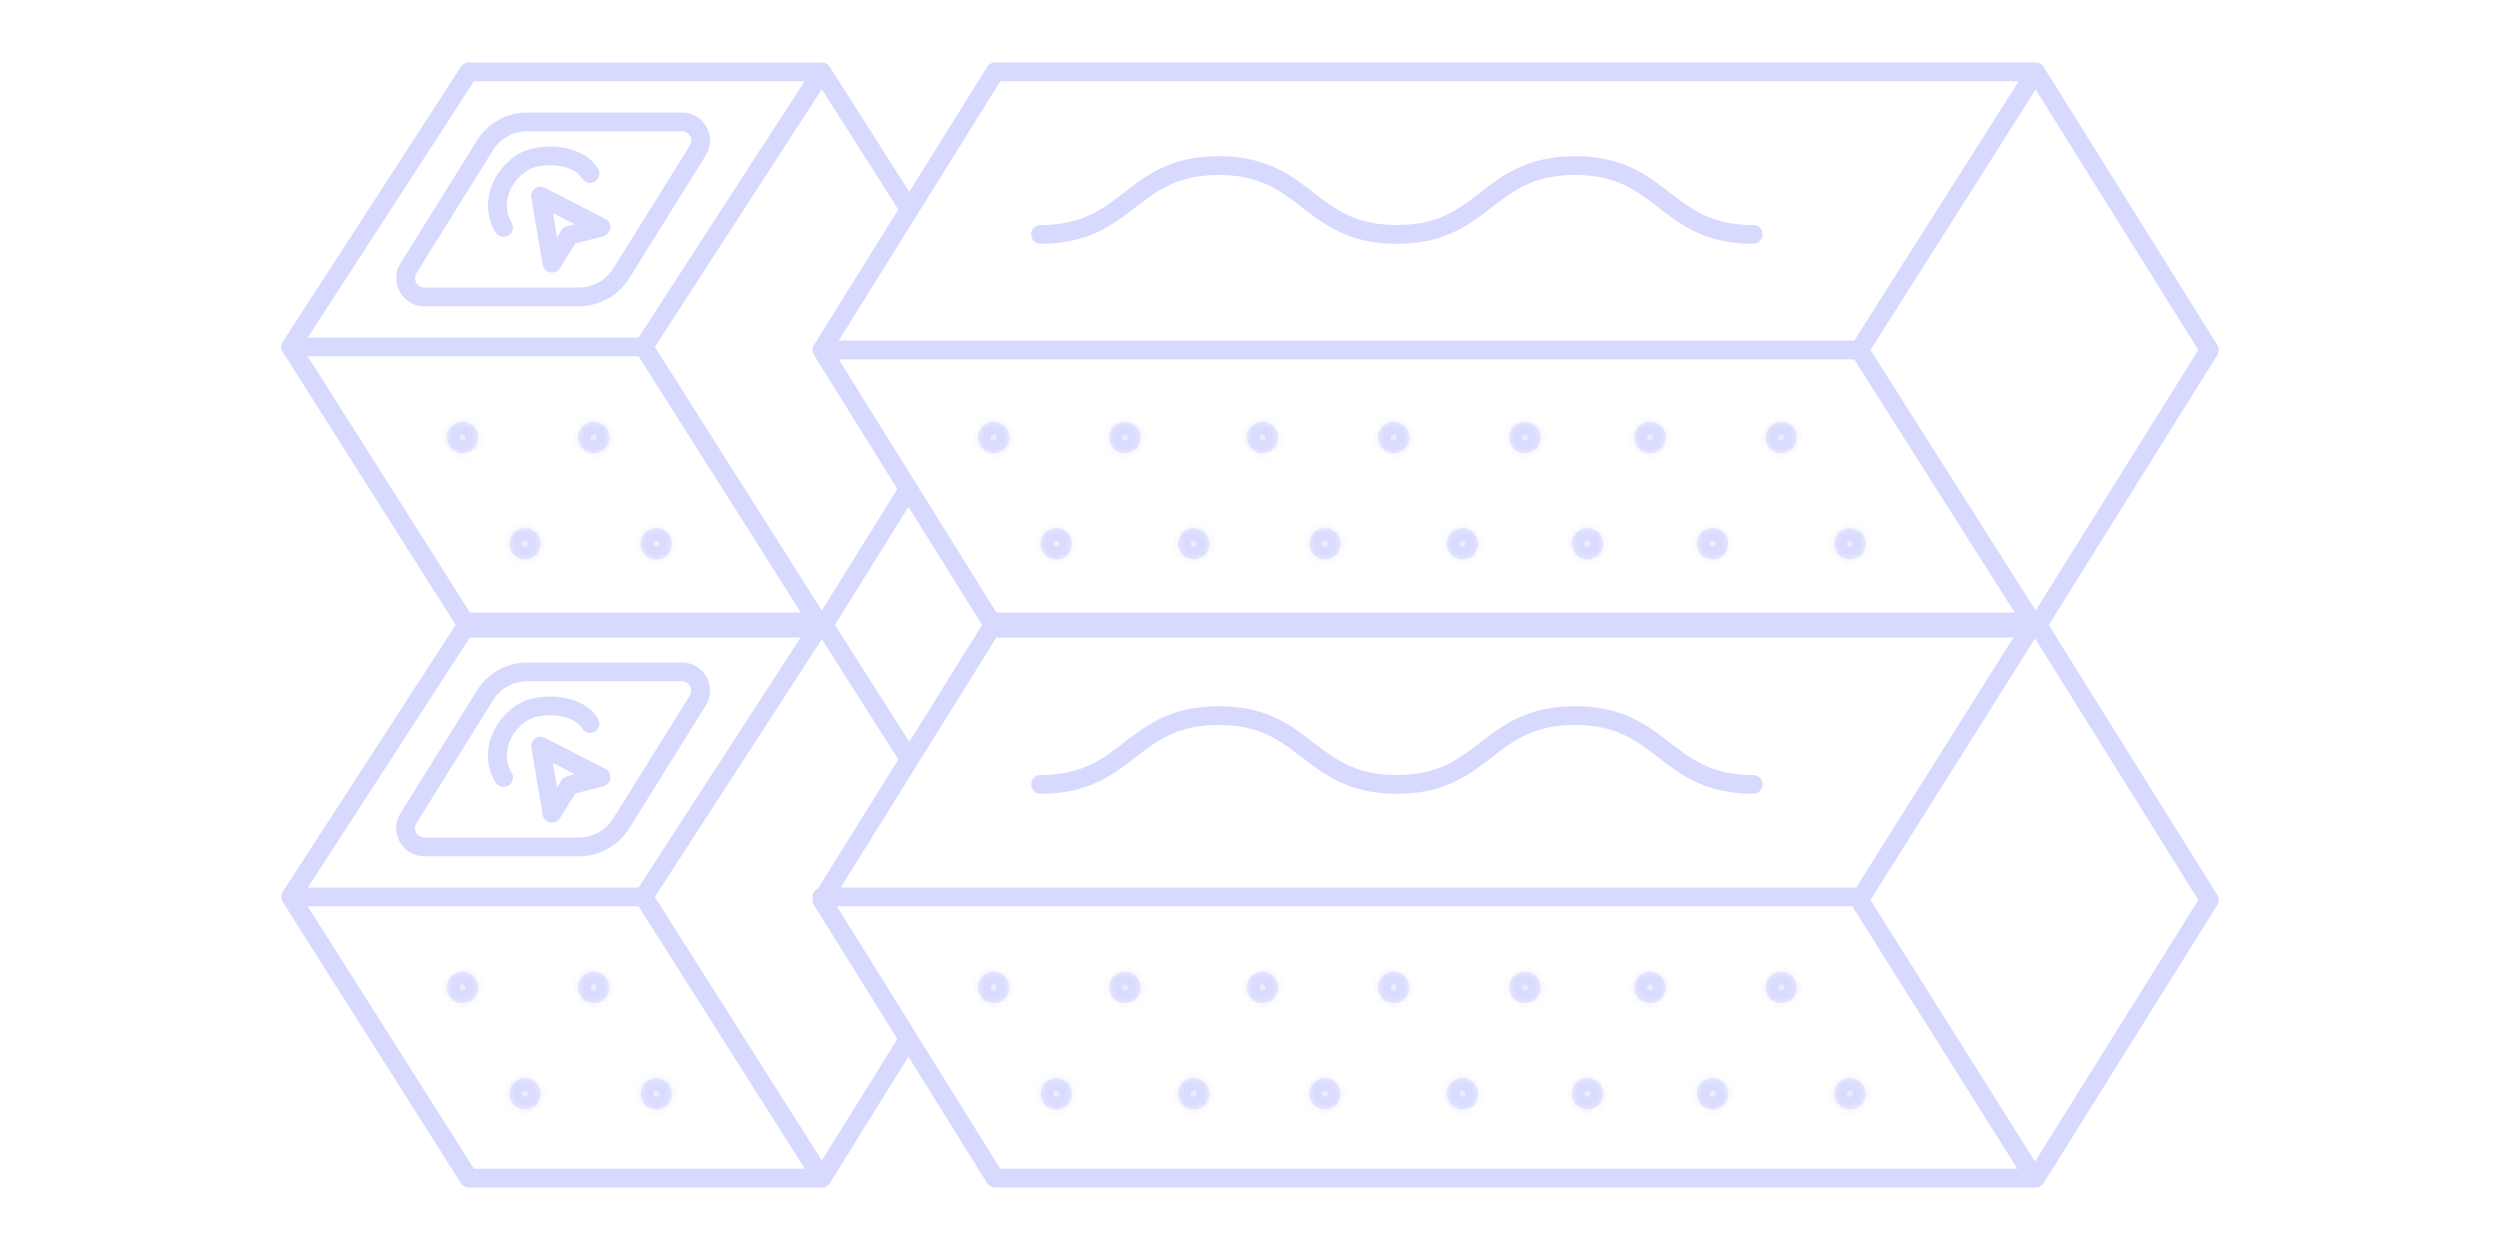 <svg xmlns="http://www.w3.org/2000/svg" width="400" height="200" fill="none" viewBox="0 0 400 200"><mask id="a" fill="#fff"><path fill-rule="evenodd" d="M76.5 70a2.5 2.5 0 1 1-5 0 2.5 2.5 0 0 1 5 0zm82.5 2.5a2.5 2.5 0 1 0 0-5 2.5 2.5 0 0 0 0 5zm32 17a2.5 2.5 0 1 0 0-5 2.5 2.5 0 0 0 0 5zm43 0a2.5 2.5 0 1 0 0-5 2.5 2.5 0 0 0 0 5zm42.5-2.5a2.5 2.5 0 1 1-5 0 2.5 2.5 0 0 1 5 0zm-72-17a2.5 2.5 0 1 1-5 0 2.5 2.5 0 0 1 5 0zm39.5 2.5a2.5 2.5 0 1 0 0-5 2.5 2.5 0 0 0 0 5zm43.5-2.5a2.5 2.5 0 1 1-5 0 2.5 2.5 0 0 1 5 0zM180 72.5a2.5 2.5 0 1 0 0-5 2.5 2.5 0 0 0 0 5zm45.5-2.5a2.5 2.5 0 1 1-5 0 2.5 2.5 0 0 1 5 0zm38.5 2.5a2.5 2.5 0 1 0 0-5 2.5 2.5 0 0 0 0 5zM256.5 87a2.5 2.5 0 1 1-5 0 2.5 2.5 0 0 1 5 0zM169 89.5a2.5 2.5 0 1 0 0-5 2.5 2.5 0 0 0 0 5zm45.5-2.5a2.5 2.5 0 1 1-5 0 2.5 2.5 0 0 1 5 0zm84 0a2.5 2.5 0 1 1-5 0 2.5 2.5 0 0 1 5 0zM105 89.5a2.5 2.5 0 1 0 0-5 2.5 2.5 0 0 0 0 5zm-10-17a2.5 2.5 0 1 0 0-5 2.5 2.5 0 0 0 0 5zM86.5 87a2.5 2.5 0 1 1-5 0 2.5 2.5 0 0 1 5 0zM191 177.5a2.5 2.5 0 1 0 0-5 2.5 2.5 0 0 0 0 5zm45.5-2.5a2.5 2.5 0 1 1-5 0 2.5 2.5 0 0 1 5 0zm37.5 2.5a2.5 2.5 0 1 0 0-5 2.5 2.5 0 0 0 0 5zM161.5 158a2.5 2.5 0 1 1-5 0 2.5 2.5 0 0 1 5 0zm40.5 2.5a2.5 2.5 0 1 0 0-5 2.5 2.5 0 0 0 0 5zm44.5-2.5a2.5 2.5 0 1 1-5 0 2.5 2.5 0 0 1 5 0zm38.5 2.5a2.5 2.5 0 1 0 0-5 2.5 2.5 0 0 0 0 5zM182.5 158a2.5 2.5 0 1 1-5 0 2.5 2.5 0 0 1 5 0zm40.5 2.5a2.5 2.5 0 1 0 0-5 2.5 2.5 0 0 0 0 5zm43.5-2.5a2.5 2.5 0 1 1-5 0 2.5 2.5 0 0 1 5 0zM254 177.5a2.5 2.5 0 1 0 0-5 2.5 2.5 0 0 0 0 5zm-82.5-2.5a2.5 2.5 0 1 1-5 0 2.5 2.5 0 0 1 5 0zm40.5 2.5a2.5 2.5 0 1 0 0-5 2.5 2.5 0 0 0 0 5zm84 0a2.5 2.5 0 1 0 0-5 2.5 2.5 0 0 0 0 5zM107.5 175a2.5 2.5 0 1 1-5 0 2.5 2.5 0 0 1 5 0zM74 160.5a2.5 2.5 0 1 0 0-5 2.5 2.5 0 0 0 0 5zm23.5-2.5a2.5 2.5 0 1 1-5 0 2.5 2.5 0 0 1 5 0zM84 177.5a2.5 2.5 0 1 0 0-5 2.5 2.5 0 0 0 0 5z" clip-rule="evenodd"/></mask><path fill="#7B80FF" fill-opacity=".15" fill-rule="evenodd" d="M76.5 70a2.5 2.5 0 1 1-5 0 2.5 2.5 0 0 1 5 0zm82.5 2.5a2.5 2.5 0 1 0 0-5 2.5 2.5 0 0 0 0 5zm32 17a2.5 2.5 0 1 0 0-5 2.5 2.5 0 0 0 0 5zm43 0a2.5 2.5 0 1 0 0-5 2.5 2.5 0 0 0 0 5zm42.5-2.5a2.5 2.5 0 1 1-5 0 2.5 2.5 0 0 1 5 0zm-72-17a2.5 2.5 0 1 1-5 0 2.5 2.5 0 0 1 5 0zm39.5 2.5a2.5 2.5 0 1 0 0-5 2.5 2.5 0 0 0 0 5zm43.5-2.5a2.5 2.5 0 1 1-5 0 2.5 2.5 0 0 1 5 0zM180 72.5a2.5 2.5 0 1 0 0-5 2.5 2.5 0 0 0 0 5zm45.5-2.5a2.5 2.5 0 1 1-5 0 2.5 2.5 0 0 1 5 0zm38.5 2.5a2.5 2.5 0 1 0 0-5 2.5 2.5 0 0 0 0 5zM256.5 87a2.5 2.5 0 1 1-5 0 2.5 2.5 0 0 1 5 0zM169 89.5a2.5 2.5 0 1 0 0-5 2.5 2.5 0 0 0 0 5zm45.5-2.5a2.5 2.5 0 1 1-5 0 2.5 2.5 0 0 1 5 0zm84 0a2.5 2.5 0 1 1-5 0 2.5 2.5 0 0 1 5 0zM105 89.5a2.5 2.5 0 1 0 0-5 2.5 2.5 0 0 0 0 5zm-10-17a2.5 2.5 0 1 0 0-5 2.5 2.5 0 0 0 0 5zM86.5 87a2.5 2.5 0 1 1-5 0 2.5 2.5 0 0 1 5 0zM191 177.5a2.5 2.5 0 1 0 0-5 2.5 2.5 0 0 0 0 5zm45.5-2.5a2.5 2.5 0 1 1-5 0 2.5 2.5 0 0 1 5 0zm37.5 2.5a2.5 2.5 0 1 0 0-5 2.5 2.5 0 0 0 0 5zM161.5 158a2.5 2.5 0 1 1-5 0 2.5 2.5 0 0 1 5 0zm40.5 2.5a2.5 2.5 0 1 0 0-5 2.5 2.5 0 0 0 0 5zm44.5-2.5a2.5 2.5 0 1 1-5 0 2.5 2.5 0 0 1 5 0zm38.5 2.5a2.5 2.5 0 1 0 0-5 2.5 2.5 0 0 0 0 5zM182.5 158a2.5 2.5 0 1 1-5 0 2.5 2.5 0 0 1 5 0zm40.5 2.5a2.5 2.5 0 1 0 0-5 2.5 2.5 0 0 0 0 5zm43.5-2.5a2.5 2.5 0 1 1-5 0 2.5 2.5 0 0 1 5 0zM254 177.5a2.5 2.5 0 1 0 0-5 2.5 2.5 0 0 0 0 5zm-82.5-2.5a2.5 2.5 0 1 1-5 0 2.5 2.5 0 0 1 5 0zm40.5 2.5a2.5 2.5 0 1 0 0-5 2.5 2.5 0 0 0 0 5zm84 0a2.5 2.5 0 1 0 0-5 2.5 2.5 0 0 0 0 5zM107.5 175a2.5 2.5 0 1 1-5 0 2.5 2.5 0 0 1 5 0zM74 160.5a2.5 2.5 0 1 0 0-5 2.5 2.5 0 0 0 0 5zm23.5-2.5a2.5 2.5 0 1 1-5 0 2.5 2.5 0 0 1 5 0zM84 177.5a2.5 2.5 0 1 0 0-5 2.5 2.5 0 0 0 0 5z" clip-rule="evenodd"/><path fill="#7B80FF" fill-opacity=".15" d="M74 75.5a5.5 5.5 0 0 0 5.5-5.5h-6a.5.5 0 0 1 .5-.5v6zM68.5 70a5.5 5.5 0 0 0 5.5 5.5v-6a.5.5 0 0 1 .5.5h-6zm5.5-5.5a5.5 5.5 0 0 0-5.5 5.5h6a.5.5 0 0 1-.5.5v-6zm5.5 5.5a5.5 5.5 0 0 0-5.5-5.5v6a.5.5 0 0 1-.5-.5h6zm79 0a.5.5 0 0 1 .5-.5v6a5.5 5.5 0 0 0 5.5-5.5h-6zm.5.5a.5.5 0 0 1-.5-.5h6a5.5 5.5 0 0 0-5.5-5.5v6zm.5-.5a.5.5 0 0 1-.5.5v-6a5.5 5.5 0 0 0-5.5 5.5h6zm-.5-.5a.5.5 0 0 1 .5.5h-6a5.5 5.5 0 0 0 5.5 5.5v-6zM190.5 87a.5.5 0 0 1 .5-.5v6a5.5 5.5 0 0 0 5.5-5.5h-6zm.5.5a.5.5 0 0 1-.5-.5h6a5.5 5.5 0 0 0-5.5-5.5v6zm.5-.5a.5.5 0 0 1-.5.5v-6a5.5 5.5 0 0 0-5.5 5.5h6zm-.5-.5a.5.5 0 0 1 .5.5h-6a5.5 5.5 0 0 0 5.5 5.5v-6zm42.5.5a.5.5 0 0 1 .5-.5v6a5.5 5.5 0 0 0 5.5-5.5h-6zm.5.5a.5.5 0 0 1-.5-.5h6a5.5 5.5 0 0 0-5.5-5.5v6zm.5-.5a.5.5 0 0 1-.5.5v-6a5.5 5.5 0 0 0-5.5 5.5h6zm-.5-.5a.5.5 0 0 1 .5.5h-6a5.5 5.5 0 0 0 5.5 5.5v-6zm40 6a5.5 5.5 0 0 0 5.5-5.5h-6a.5.5 0 0 1 .5-.5v6zm-5.5-5.5a5.5 5.5 0 0 0 5.5 5.5v-6a.5.5 0 0 1 .5.5h-6zm5.5-5.5a5.5 5.5 0 0 0-5.5 5.5h6a.5.5 0 0 1-.5.5v-6zm5.5 5.5a5.5 5.5 0 0 0-5.5-5.5v6a.5.5 0 0 1-.5-.5h6zM202 75.5a5.5 5.5 0 0 0 5.5-5.5h-6a.5.5 0 0 1 .5-.5v6zm-5.5-5.5a5.5 5.5 0 0 0 5.5 5.5v-6a.5.5 0 0 1 .5.5h-6zm5.5-5.5a5.5 5.5 0 0 0-5.5 5.5h6a.5.5 0 0 1-.5.5v-6zm5.5 5.5a5.5 5.5 0 0 0-5.5-5.5v6a.5.5 0 0 1-.5-.5h6zm36 0a.5.5 0 0 1 .5-.5v6a5.5 5.5 0 0 0 5.5-5.5h-6zm.5.5a.5.5 0 0 1-.5-.5h6a5.5 5.5 0 0 0-5.5-5.5v6zm.5-.5a.5.5 0 0 1-.5.5v-6a5.5 5.5 0 0 0-5.5 5.5h6zm-.5-.5a.5.5 0 0 1 .5.5h-6a5.5 5.5 0 0 0 5.5 5.5v-6zm41 6a5.5 5.5 0 0 0 5.5-5.5h-6a.5.5 0 0 1 .5-.5v6zm-5.5-5.5a5.5 5.5 0 0 0 5.5 5.5v-6a.5.5 0 0 1 .5.5h-6zm5.5-5.5a5.5 5.5 0 0 0-5.5 5.5h6a.5.5 0 0 1-.5.5v-6zm5.5 5.5a5.5 5.5 0 0 0-5.5-5.5v6a.5.5 0 0 1-.5-.5h6zm-111 0a.5.5 0 0 1 .5-.5v6a5.5 5.5 0 0 0 5.5-5.5h-6zm.5.5a.5.5 0 0 1-.5-.5h6a5.5 5.5 0 0 0-5.5-5.5v6zm.5-.5a.5.5 0 0 1-.5.5v-6a5.5 5.5 0 0 0-5.5 5.5h6zm-.5-.5a.5.5 0 0 1 .5.5h-6a5.5 5.5 0 0 0 5.5 5.5v-6zm43 6a5.5 5.5 0 0 0 5.5-5.5h-6a.5.5 0 0 1 .5-.5v6zm-5.5-5.5a5.5 5.5 0 0 0 5.5 5.5v-6a.5.5 0 0 1 .5.5h-6zm5.5-5.5a5.5 5.5 0 0 0-5.5 5.5h6a.5.5 0 0 1-.5.5v-6zm5.5 5.5a5.5 5.5 0 0 0-5.5-5.5v6a.5.5 0 0 1-.5-.5h6zm35 0a.5.5 0 0 1 .5-.5v6a5.5 5.5 0 0 0 5.5-5.5h-6zm.5.5a.5.5 0 0 1-.5-.5h6a5.5 5.5 0 0 0-5.5-5.5v6zm.5-.5a.5.5 0 0 1-.5.5v-6a5.5 5.5 0 0 0-5.5 5.5h6zm-.5-.5a.5.5 0 0 1 .5.5h-6a5.5 5.5 0 0 0 5.5 5.5v-6zm-10 23a5.5 5.5 0 0 0 5.5-5.5h-6a.5.5 0 0 1 .5-.5v6zm-5.5-5.5a5.5 5.5 0 0 0 5.5 5.5v-6a.5.5 0 0 1 .5.5h-6zm5.5-5.5a5.5 5.5 0 0 0-5.5 5.5h6a.5.5 0 0 1-.5.5v-6zm5.5 5.5a5.5 5.5 0 0 0-5.5-5.5v6a.5.5 0 0 1-.5-.5h6zm-91 0a.5.5 0 0 1 .5-.5v6a5.5 5.5 0 0 0 5.5-5.5h-6zm.5.5a.5.5 0 0 1-.5-.5h6a5.5 5.5 0 0 0-5.5-5.5v6zm.5-.5a.5.5 0 0 1-.5.5v-6a5.5 5.5 0 0 0-5.5 5.5h6zm-.5-.5a.5.5 0 0 1 .5.5h-6a5.5 5.5 0 0 0 5.5 5.5v-6zm43 6a5.5 5.5 0 0 0 5.5-5.5h-6a.5.5 0 0 1 .5-.5v6zm-5.5-5.5a5.5 5.5 0 0 0 5.5 5.5v-6a.5.5 0 0 1 .5.5h-6zm5.5-5.5a5.5 5.5 0 0 0-5.5 5.5h6a.5.5 0 0 1-.5.5v-6zm5.5 5.5a5.5 5.5 0 0 0-5.5-5.5v6a.5.5 0 0 1-.5-.5h6zm78.5 5.5a5.5 5.5 0 0 0 5.5-5.5h-6a.5.5 0 0 1 .5-.5v6zm-5.5-5.5a5.5 5.5 0 0 0 5.5 5.5v-6a.5.5 0 0 1 .5.5h-6zm5.5-5.5a5.5 5.5 0 0 0-5.5 5.5h6a.5.5 0 0 1-.5.5v-6zm5.5 5.5a5.5 5.5 0 0 0-5.5-5.5v6a.5.5 0 0 1-.5-.5h6zm-197 0a.5.5 0 0 1 .5-.5v6a5.5 5.5 0 0 0 5.5-5.5h-6zm.5.5a.5.5 0 0 1-.5-.5h6a5.5 5.5 0 0 0-5.5-5.5v6zm.5-.5a.5.5 0 0 1-.5.5v-6a5.5 5.5 0 0 0-5.5 5.5h6zm-.5-.5a.5.5 0 0 1 .5.5h-6a5.5 5.5 0 0 0 5.5 5.5v-6zM94.5 70a.5.5 0 0 1 .5-.5v6a5.5 5.5 0 0 0 5.5-5.5h-6zm.5.5a.5.5 0 0 1-.5-.5h6a5.5 5.5 0 0 0-5.5-5.5v6zm.5-.5a.5.5 0 0 1-.5.5v-6a5.5 5.5 0 0 0-5.5 5.5h6zm-.5-.5a.5.5 0 0 1 .5.5h-6a5.5 5.5 0 0 0 5.5 5.5v-6zm-11 23a5.5 5.5 0 0 0 5.5-5.5h-6a.5.5 0 0 1 .5-.5v6zM78.5 87a5.5 5.5 0 0 0 5.5 5.5v-6a.5.5 0 0 1 .5.5h-6zm5.5-5.5a5.5 5.5 0 0 0-5.5 5.5h6a.5.5 0 0 1-.5.5v-6zm5.5 5.5a5.5 5.5 0 0 0-5.5-5.5v6a.5.5 0 0 1-.5-.5h6zm101 88a.5.5 0 0 1 .5-.5v6a5.5 5.5 0 0 0 5.5-5.5h-6zm.5.5a.5.5 0 0 1-.5-.5h6a5.5 5.5 0 0 0-5.5-5.5v6zm.5-.5a.5.5 0 0 1-.5.5v-6a5.5 5.5 0 0 0-5.5 5.5h6zm-.5-.5a.5.5 0 0 1 .5.5h-6a5.5 5.5 0 0 0 5.5 5.5v-6zm43 6a5.5 5.5 0 0 0 5.5-5.5h-6a.5.5 0 0 1 .5-.5v6zm-5.5-5.5a5.5 5.5 0 0 0 5.5 5.5v-6a.5.5 0 0 1 .5.5h-6zm5.5-5.5a5.5 5.5 0 0 0-5.5 5.5h6a.5.5 0 0 1-.5.5v-6zm5.5 5.5a5.5 5.5 0 0 0-5.5-5.5v6a.5.5 0 0 1-.5-.5h6zm34 0a.5.5 0 0 1 .5-.5v6a5.5 5.5 0 0 0 5.5-5.5h-6zm.5.5a.5.5 0 0 1-.5-.5h6a5.5 5.5 0 0 0-5.5-5.5v6zm.5-.5a.5.5 0 0 1-.5.5v-6a5.5 5.5 0 0 0-5.5 5.5h6zm-.5-.5a.5.5 0 0 1 .5.5h-6a5.5 5.5 0 0 0 5.5 5.5v-6zm-115-11a5.5 5.5 0 0 0 5.5-5.5h-6a.5.5 0 0 1 .5-.5v6zm-5.5-5.5a5.5 5.5 0 0 0 5.5 5.5v-6a.5.5 0 0 1 .5.5h-6zm5.5-5.5a5.5 5.5 0 0 0-5.5 5.5h6a.5.5 0 0 1-.5.5v-6zm5.5 5.5a5.5 5.5 0 0 0-5.5-5.5v6a.5.5 0 0 1-.5-.5h6zm37 0a.5.5 0 0 1 .5-.5v6a5.5 5.5 0 0 0 5.5-5.5h-6zm.5.5a.5.5 0 0 1-.5-.5h6a5.5 5.5 0 0 0-5.5-5.5v6zm.5-.5a.5.5 0 0 1-.5.5v-6a5.5 5.5 0 0 0-5.5 5.5h6zm-.5-.5a.5.5 0 0 1 .5.5h-6a5.5 5.5 0 0 0 5.5 5.5v-6zm42 6a5.5 5.5 0 0 0 5.5-5.5h-6a.5.5 0 0 1 .5-.5v6zm-5.5-5.5a5.5 5.5 0 0 0 5.5 5.5v-6a.5.5 0 0 1 .5.5h-6zm5.5-5.5a5.5 5.5 0 0 0-5.5 5.5h6a.5.5 0 0 1-.5.5v-6zm5.5 5.5a5.5 5.5 0 0 0-5.5-5.5v6a.5.5 0 0 1-.5-.5h6zm35 0a.5.5 0 0 1 .5-.5v6a5.5 5.5 0 0 0 5.5-5.5h-6zm.5.5a.5.5 0 0 1-.5-.5h6a5.5 5.5 0 0 0-5.5-5.5v6zm.5-.5a.5.5 0 0 1-.5.5v-6a5.5 5.5 0 0 0-5.5 5.5h6zm-.5-.5a.5.5 0 0 1 .5.5h-6a5.5 5.5 0 0 0 5.5 5.5v-6zm-105 6a5.5 5.5 0 0 0 5.5-5.5h-6a.5.5 0 0 1 .5-.5v6zm-5.5-5.5a5.5 5.5 0 0 0 5.5 5.5v-6a.5.5 0 0 1 .5.5h-6zm5.5-5.5a5.5 5.5 0 0 0-5.5 5.5h6a.5.5 0 0 1-.5.5v-6zm5.5 5.5a5.5 5.5 0 0 0-5.5-5.5v6a.5.5 0 0 1-.5-.5h6zm37 0a.5.5 0 0 1 .5-.5v6a5.5 5.5 0 0 0 5.5-5.5h-6zm.5.5a.5.5 0 0 1-.5-.5h6a5.5 5.5 0 0 0-5.5-5.5v6zm.5-.5a.5.5 0 0 1-.5.5v-6a5.5 5.5 0 0 0-5.5 5.5h6zm-.5-.5a.5.5 0 0 1 .5.5h-6a5.5 5.5 0 0 0 5.5 5.5v-6zm41 6a5.5 5.5 0 0 0 5.5-5.5h-6a.5.5 0 0 1 .5-.5v6zm-5.5-5.5a5.5 5.5 0 0 0 5.5 5.5v-6a.5.5 0 0 1 .5.5h-6zm5.5-5.5a5.5 5.5 0 0 0-5.5 5.5h6a.5.5 0 0 1-.5.5v-6zm5.5 5.5a5.5 5.5 0 0 0-5.5-5.5v6a.5.5 0 0 1-.5-.5h6zm-16 17a.5.5 0 0 1 .5-.5v6a5.5 5.5 0 0 0 5.5-5.5h-6zm.5.5a.5.5 0 0 1-.5-.5h6a5.5 5.5 0 0 0-5.5-5.5v6zm.5-.5a.5.5 0 0 1-.5.5v-6a5.5 5.5 0 0 0-5.5 5.5h6zm-.5-.5a.5.5 0 0 1 .5.5h-6a5.5 5.5 0 0 0 5.5 5.5v-6zm-85 6a5.5 5.5 0 0 0 5.5-5.5h-6a.5.5 0 0 1 .5-.5v6zm-5.5-5.5a5.5 5.5 0 0 0 5.5 5.5v-6a.5.5 0 0 1 .5.5h-6zm5.5-5.5a5.5 5.5 0 0 0-5.5 5.5h6a.5.5 0 0 1-.5.5v-6zm5.5 5.5a5.5 5.5 0 0 0-5.5-5.5v6a.5.5 0 0 1-.5-.5h6zm37 0a.5.5 0 0 1 .5-.5v6a5.5 5.5 0 0 0 5.5-5.5h-6zm.5.5a.5.5 0 0 1-.5-.5h6a5.5 5.5 0 0 0-5.5-5.5v6zm.5-.5a.5.5 0 0 1-.5.5v-6a5.5 5.5 0 0 0-5.5 5.5h6zm-.5-.5a.5.5 0 0 1 .5.5h-6a5.5 5.5 0 0 0 5.5 5.5v-6zm83.5.5a.5.5 0 0 1 .5-.5v6a5.5 5.5 0 0 0 5.5-5.5h-6zm.5.5a.5.5 0 0 1-.5-.5h6a5.5 5.5 0 0 0-5.5-5.5v6zm.5-.5a.5.5 0 0 1-.5.5v-6a5.5 5.5 0 0 0-5.5 5.5h6zm-.5-.5a.5.5 0 0 1 .5.5h-6a5.5 5.5 0 0 0 5.5 5.5v-6zm-191 6a5.5 5.5 0 0 0 5.5-5.5h-6a.5.5 0 0 1 .5-.5v6zm-5.5-5.5a5.5 5.5 0 0 0 5.5 5.5v-6a.5.5 0 0 1 .5.5h-6zm5.5-5.5a5.5 5.5 0 0 0-5.5 5.5h6a.5.5 0 0 1-.5.5v-6zm5.5 5.5a5.5 5.5 0 0 0-5.5-5.5v6a.5.5 0 0 1-.5-.5h6zm-37-17a.5.5 0 0 1 .5-.5v6a5.5 5.5 0 0 0 5.5-5.5h-6zm.5.5a.5.5 0 0 1-.5-.5h6a5.5 5.5 0 0 0-5.5-5.5v6zm.5-.5a.5.5 0 0 1-.5.5v-6a5.5 5.5 0 0 0-5.5 5.5h6zm-.5-.5a.5.5 0 0 1 .5.5h-6a5.5 5.5 0 0 0 5.5 5.5v-6zm21 6a5.5 5.5 0 0 0 5.5-5.5h-6a.5.5 0 0 1 .5-.5v6zm-5.5-5.5a5.5 5.5 0 0 0 5.5 5.5v-6a.5.5 0 0 1 .5.5h-6zm5.5-5.5a5.5 5.5 0 0 0-5.5 5.5h6a.5.5 0 0 1-.5.5v-6zm5.5 5.5a5.5 5.5 0 0 0-5.5-5.5v6a.5.5 0 0 1-.5-.5h6zm-17 17a.5.5 0 0 1 .5-.5v6a5.5 5.5 0 0 0 5.5-5.5h-6zm.5.5a.5.5 0 0 1-.5-.5h6a5.5 5.5 0 0 0-5.5-5.5v6zm.5-.5a.5.5 0 0 1-.5.5v-6a5.5 5.5 0 0 0-5.5 5.5h6zm-.5-.5a.5.5 0 0 1 .5.5h-6a5.5 5.5 0 0 0 5.5 5.5v-6z" mask="url(#a)"/><path fill="#7B80FF" fill-opacity=".3" fill-rule="evenodd" d="M130.227 55.207l13.506-21.69-12.244-19.24-26.717 41.232 26.717 42.17 12.094-19.437-13.356-21.449a1.497 1.497 0 0 1 0-1.586zm2.541-44.508l12.724 19.994 12.445-19.986c.274-.44.756-.707 1.274-.707h166.504a1.5 1.5 0 0 1 1.273.706l13.892 22.25 13.892 22.25a1.498 1.498 0 0 1 0 1.589L327.796 100l13.084 20.956 13.892 22.25a1.498 1.498 0 0 1 0 1.589l-27.784 44.5a1.5 1.5 0 0 1-1.273.705H159.211a1.5 1.5 0 0 1-1.274-.707L145.35 169.08l-12.574 20.209a1.5 1.5 0 0 1-1.276.711H75.01a1.5 1.5 0 0 1-1.268-.697l-28.506-44.995a1.494 1.494 0 0 1-.236-.813 1.502 1.502 0 0 1 .244-.815l27.663-42.695-27.671-43.677a1.5 1.5 0 0 1-.029-1.569l.015-.024.023-.036L73.75 10.684A1.5 1.5 0 0 1 75.008 10h56.466a1.508 1.508 0 0 1 1.257.645l.036.054zm192.835 175.149L351.732 144l-13.397-21.455-12.732-20.392-12.833 20.396L299.272 144l26.331 41.848zM322.155 102H159.421l-24.909 40h162.474l13.244-21.049L322.155 102zm-25.798 43l26.427 42h-162.74l-26.154-42h162.467zm-152.774 21.242l-13.356-21.449a1.498 1.498 0 0 1-.206-1.042 1.5 1.5 0 0 1 .88-1.626l12.832-20.607-12.244-19.242-26.717 41.233 26.717 42.17 12.094-19.437zm1.909-47.549L157.132 100 145.35 81.08l-11.763 18.906 11.905 18.707zM322.354 98H159.421l-25.22-40.5h162.474L322.354 98zm-220.189 47H49.226l26.609 42h52.939l-26.609-42zm.01-3l25.918-40H75.177l-25.918 40h52.916zM75.825 13L49.259 54h52.916l26.566-41H75.825zM75.2 98L49.226 57h52.939l25.975 41H75.201zm9.182-77a6.5 6.5 0 0 0-5.517 3.064L66.63 43.707A1.5 1.5 0 0 0 67.903 46h24.714a6.5 6.5 0 0 0 5.517-3.063l12.236-19.644c.622-.999-.096-2.293-1.273-2.293H84.383zm-8.064 1.477A9.5 9.5 0 0 1 84.383 18h24.714c3.531 0 5.687 3.882 3.82 6.88l-12.236 19.643A9.5 9.5 0 0 1 92.617 49H67.903c-3.531 0-5.687-3.882-3.82-6.879L76.32 22.477zm2.547 89.587A6.499 6.499 0 0 1 84.383 109h24.714a1.5 1.5 0 0 1 1.273 2.293l-12.236 19.644A6.5 6.5 0 0 1 92.617 134H67.903a1.5 1.5 0 0 1-1.273-2.293l12.236-19.643zM84.383 106a9.501 9.501 0 0 0-8.064 4.477l-12.236 19.644c-1.867 2.997.289 6.879 3.82 6.879h24.714a9.5 9.5 0 0 0 8.064-4.477l12.236-19.644c1.867-2.997-.289-6.879-3.82-6.879H84.383zm75.661-93l-25.843 41.5h162.474L322.988 13H160.044zm165.662 1.317L299.276 56l26.43 41.684L351.732 56l-13.397-21.455-12.629-20.228zM175.591 37.142C173.16 38.27 170.272 39 166.5 39a1.5 1.5 0 0 1 0-3c3.353 0 5.809-.643 7.831-1.58 2.051-.95 3.707-2.221 5.502-3.607l.048-.037c1.754-1.354 3.648-2.816 6.028-3.918C188.34 25.732 191.228 25 195 25c3.772 0 6.66.732 9.091 1.858 2.38 1.102 4.274 2.564 6.028 3.918l.048.037c1.795 1.386 3.451 2.657 5.502 3.607 2.022.937 4.478 1.58 7.831 1.58 3.353 0 5.809-.643 7.831-1.58 2.051-.95 3.707-2.221 5.502-3.607l.048-.037c1.754-1.354 3.648-2.816 6.028-3.918C245.34 25.732 248.228 25 252 25c3.772 0 6.66.732 9.091 1.858 2.38 1.102 4.274 2.564 6.028 3.918l.048.037c1.795 1.386 3.451 2.657 5.502 3.607 2.022.937 4.478 1.58 7.831 1.58a1.5 1.5 0 0 1 0 3c-3.772 0-6.66-.731-9.091-1.858-2.38-1.102-4.274-2.564-6.028-3.918l-.048-.036c-1.795-1.386-3.451-2.658-5.502-3.608-2.022-.936-4.478-1.58-7.831-1.58-3.353 0-5.809.644-7.831 1.58-2.051.95-3.707 2.222-5.502 3.608l-.048.036c-1.754 1.354-3.648 2.816-6.028 3.919C230.16 38.268 227.272 39 223.5 39c-3.772 0-6.66-.731-9.091-1.858-2.38-1.102-4.274-2.564-6.028-3.917l-.048-.037c-1.795-1.386-3.451-2.658-5.502-3.608-2.022-.936-4.478-1.58-7.831-1.58-3.353 0-5.809.644-7.831 1.58-2.051.95-3.707 2.222-5.502 3.608l-.048.036c-1.754 1.354-3.648 2.816-6.028 3.919zM166.5 127c3.772 0 6.66-.731 9.091-1.857 2.38-1.103 4.274-2.565 6.028-3.918v-.001l.048-.036c1.795-1.386 3.451-2.658 5.502-3.608 2.022-.936 4.478-1.58 7.831-1.58 3.353 0 5.809.644 7.831 1.58 2.051.95 3.707 2.222 5.502 3.608l.048.036v.001c1.754 1.353 3.648 2.815 6.028 3.918 2.431 1.126 5.319 1.857 9.091 1.857 3.772 0 6.66-.731 9.091-1.857 2.38-1.103 4.274-2.565 6.028-3.918v-.001l.048-.036c1.795-1.386 3.451-2.658 5.502-3.608 2.022-.936 4.478-1.58 7.831-1.58 3.353 0 5.809.644 7.831 1.58 2.051.95 3.707 2.222 5.502 3.608l.048.036c1.754 1.354 3.648 2.816 6.028 3.919 2.431 1.126 5.319 1.857 9.091 1.857a1.5 1.5 0 1 0 0-3c-3.353 0-5.809-.643-7.831-1.58-2.051-.95-3.707-2.221-5.502-3.607l-.048-.037c-1.754-1.354-3.648-2.816-6.028-3.918C258.66 113.732 255.772 113 252 113c-3.772 0-6.66.732-9.091 1.858-2.38 1.102-4.274 2.564-6.028 3.918l-.048.037c-1.795 1.386-3.451 2.657-5.502 3.607-2.022.937-4.478 1.58-7.831 1.58-3.353 0-5.809-.643-7.831-1.58-2.051-.95-3.707-2.221-5.502-3.607l-.048-.037c-1.754-1.354-3.648-2.816-6.028-3.918C201.66 113.732 198.772 113 195 113c-3.772 0-6.66.732-9.091 1.858-2.38 1.102-4.274 2.564-6.028 3.918l-.048.037c-1.795 1.386-3.451 2.657-5.502 3.607-2.022.937-4.478 1.58-7.831 1.58a1.5 1.5 0 0 0 0 3zM85.598 30.168a1.5 1.5 0 0 1 1.572-.125l9.682 4.974a1.5 1.5 0 0 1-.312 2.787l-4.496 1.158-2.457 3.939a1.5 1.5 0 0 1-2.752-.542l-1.829-10.73a1.5 1.5 0 0 1 .592-1.461zm2.87 3.915l.662 3.883.686-1.101a1.5 1.5 0 0 1 .899-.659l1.256-.323-3.503-1.8zm-1.298 83.96a1.501 1.501 0 0 0-2.164 1.586l1.83 10.73a1.501 1.501 0 0 0 2.75.542l2.458-3.939 4.496-1.158a1.5 1.5 0 0 0 .312-2.787l-9.682-4.974zm1.96 7.923l-.662-3.883 3.503 1.8-1.256.323a1.5 1.5 0 0 0-.899.659l-.686 1.101zM89.009 26.5c-1.9-.195-3.689.194-4.553.735-3.268 2.046-4.195 5.838-2.615 8.362a1.5 1.5 0 0 1-2.543 1.592c-2.64-4.217-.8-9.764 3.566-12.497 1.607-1.006 4.13-1.414 6.45-1.176 2.32.238 4.94 1.178 6.35 3.429a1.5 1.5 0 1 1-2.543 1.591c-.702-1.12-2.212-1.841-4.112-2.036zm-4.553 88.735c.864-.541 2.653-.93 4.553-.735 1.9.195 3.41.916 4.112 2.036a1.5 1.5 0 1 0 2.543-1.591c-1.41-2.251-4.03-3.191-6.35-3.429-2.32-.238-4.843.17-6.45 1.176-4.366 2.733-6.206 8.28-3.566 12.497a1.5 1.5 0 1 0 2.543-1.591c-1.58-2.525-.653-6.317 2.615-8.363z" clip-rule="evenodd"/></svg>